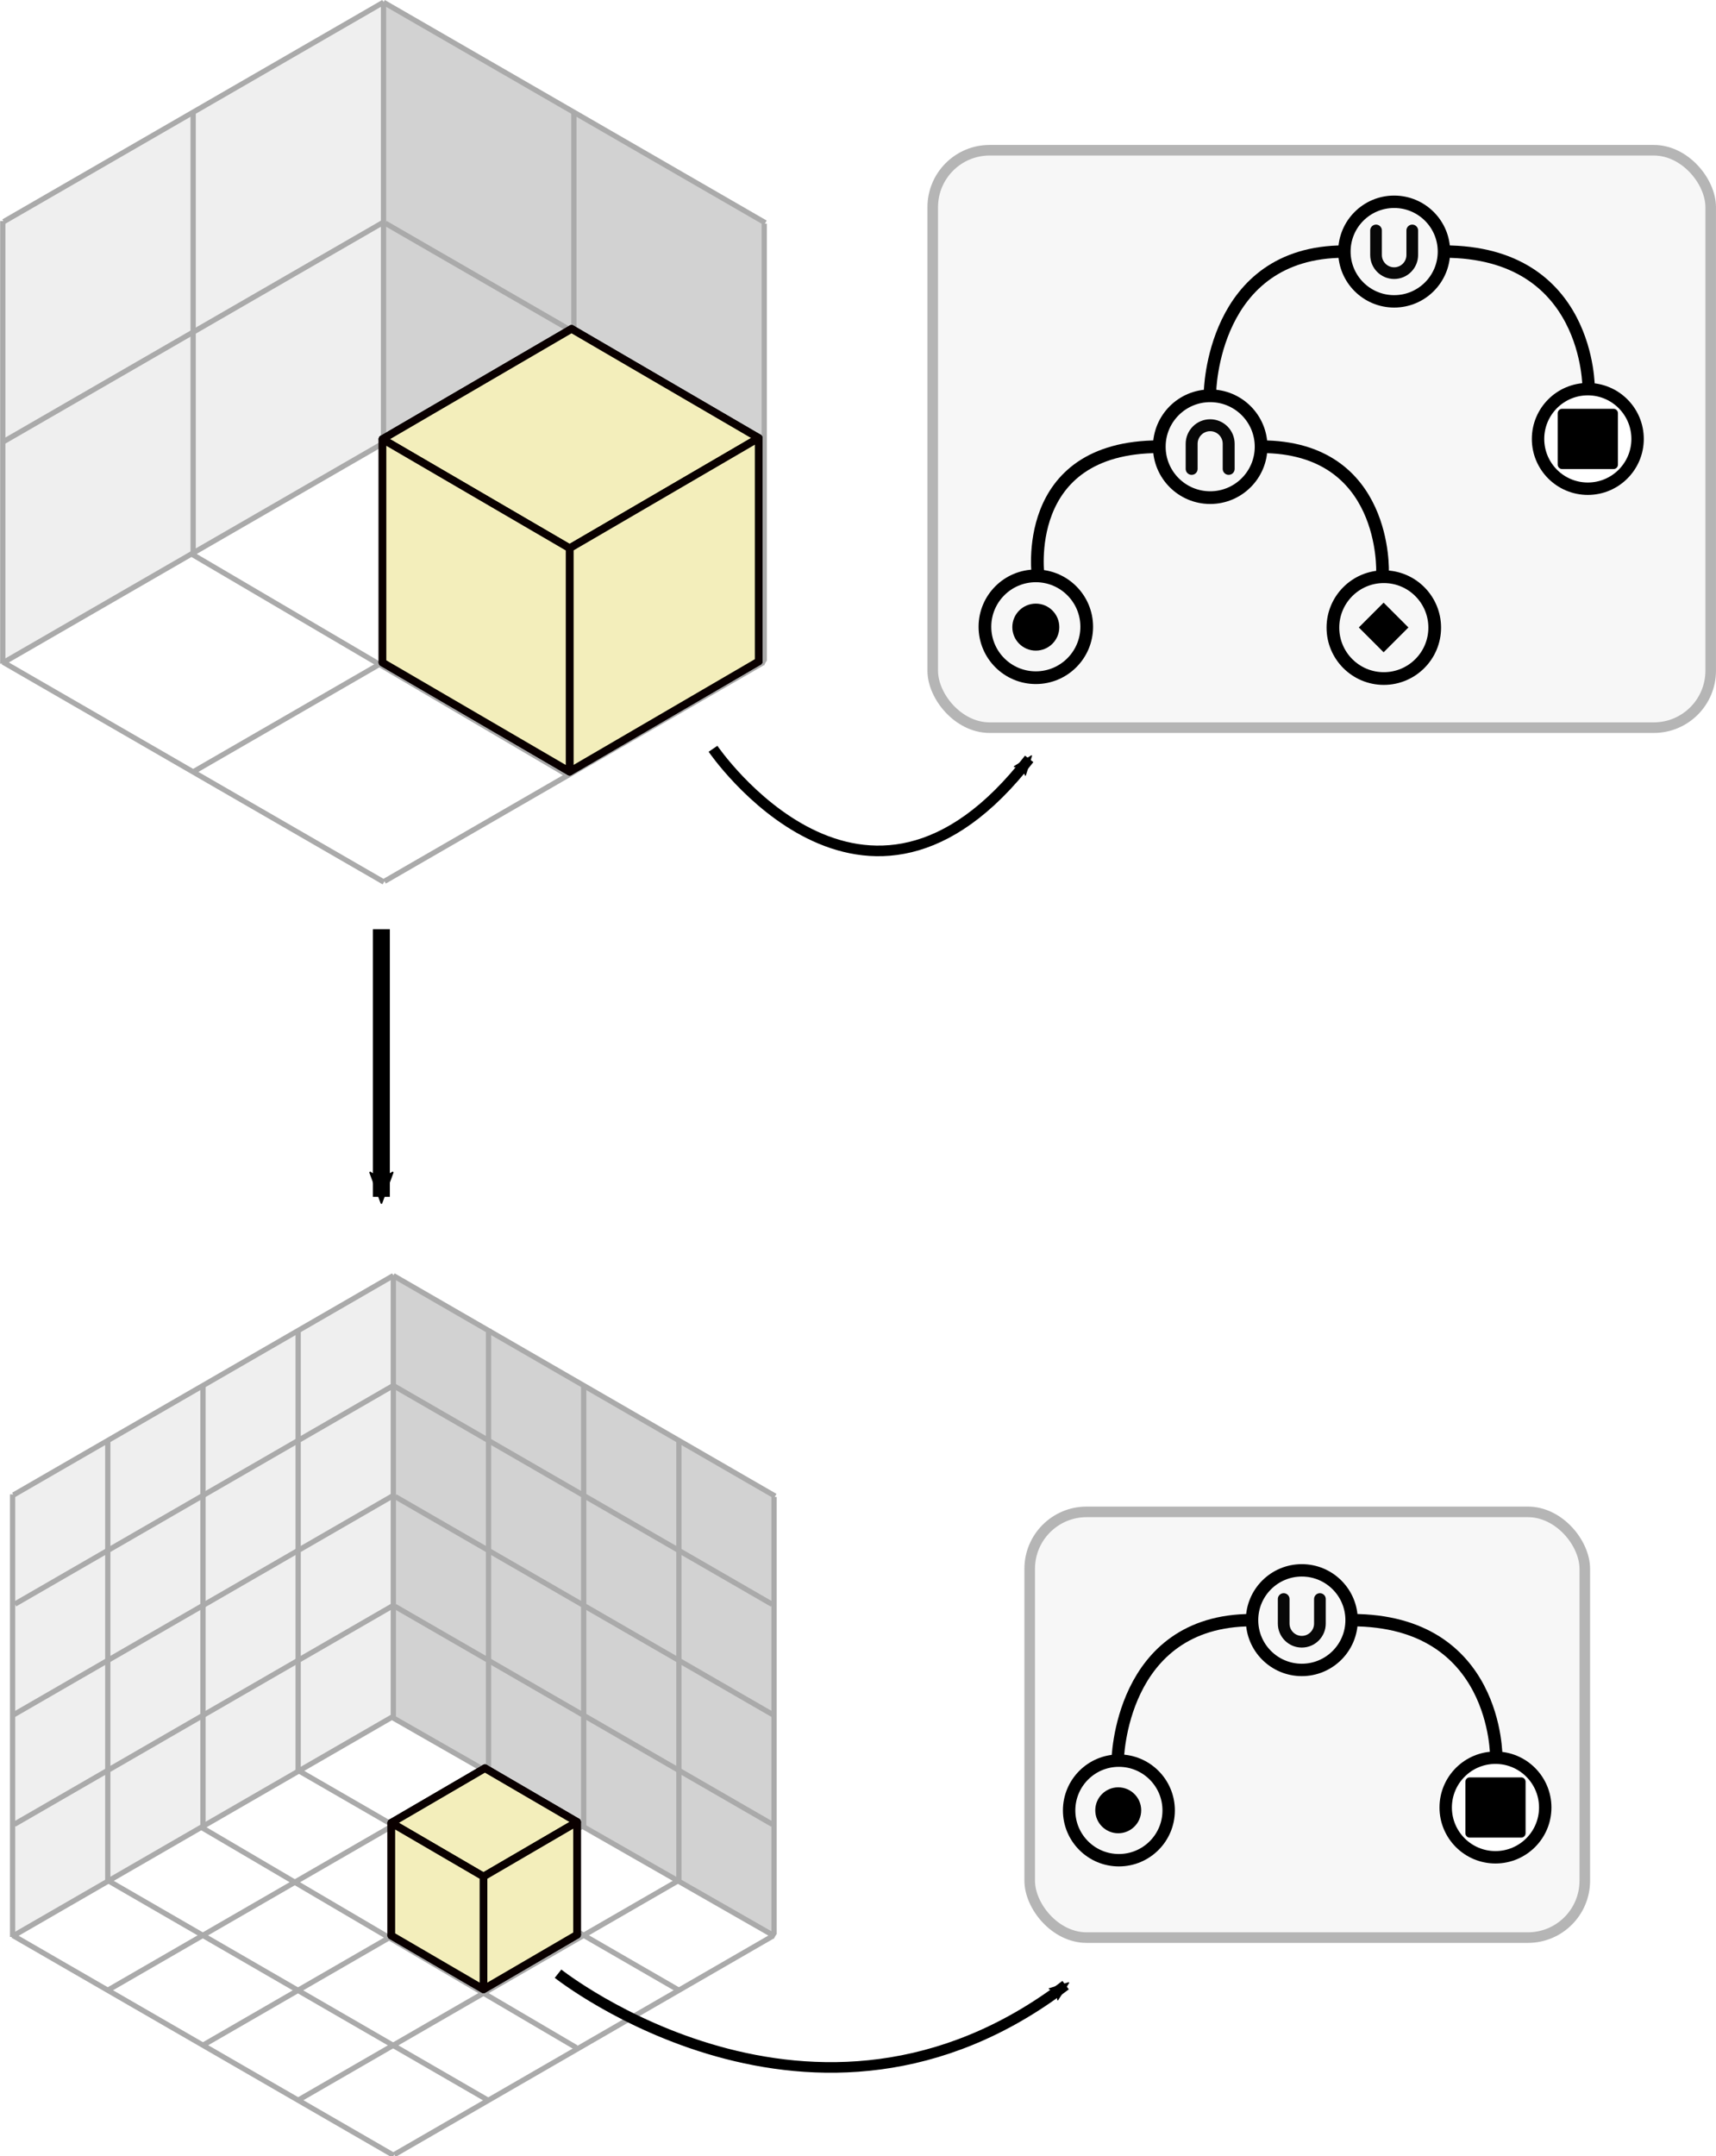 <?xml version="1.0" encoding="UTF-8" standalone="no"?>
<!-- Created with Inkscape (http://www.inkscape.org/) -->

<svg
   width="81.089mm"
   height="101.864mm"
   viewBox="0 0 81.089 101.864"
   version="1.1"
   id="svg129018"
   sodipodi:docname="hierarchy.svg"
   inkscape:version="1.1.2 (0a00cf5339, 2022-02-04)"
   xmlns:inkscape="http://www.inkscape.org/namespaces/inkscape"
   xmlns:sodipodi="http://sodipodi.sourceforge.net/DTD/sodipodi-0.dtd"
   xmlns="http://www.w3.org/2000/svg"
   xmlns:svg="http://www.w3.org/2000/svg">
  <sodipodi:namedview
     id="namedview129020"
     pagecolor="#ffffff"
     bordercolor="#666666"
     borderopacity="1.0"
     inkscape:pageshadow="2"
     inkscape:pageopacity="0.0"
     inkscape:pagecheckerboard="0"
     inkscape:document-units="mm"
     showgrid="false"
     inkscape:snap-global="false"
     inkscape:zoom="1.5037598"
     inkscape:cx="80.464977"
     inkscape:cy="120.36497"
     inkscape:window-width="1920"
     inkscape:window-height="1043"
     inkscape:window-x="1920"
     inkscape:window-y="0"
     inkscape:window-maximized="1"
     inkscape:current-layer="layer1"
     showguides="true"
     inkscape:guide-bbox="true" />
  <defs
     id="defs129015">
    <marker
       style="overflow:visible"
       id="marker136125"
       refX="0"
       refY="0"
       orient="auto"
       inkscape:stockid="Arrow2Mend"
       inkscape:isstock="true">
      <path
         transform="scale(-0.6)"
         d="M 8.719,4.034 -2.207,0.016 8.719,-4.002 c -1.745,2.372 -1.735,5.617 -6e-7,8.035 z"
         style="fill:context-stroke;fill-rule:evenodd;stroke:context-stroke;stroke-width:0.625;stroke-linejoin:round"
         id="path136123" />
    </marker>
    <marker
       style="overflow:visible"
       id="Arrow1Mend"
       refX="0"
       refY="0"
       orient="auto"
       inkscape:stockid="Arrow1Mend"
       inkscape:isstock="true">
      <path
         transform="matrix(-0.4,0,0,-0.4,-4,0)"
         style="fill:context-stroke;fill-rule:evenodd;stroke:context-stroke;stroke-width:1pt"
         d="M 0,0 5,-5 -12.5,0 5,5 Z"
         id="path47933" />
    </marker>
    <marker
       style="overflow:visible"
       id="marker136105"
       refX="0"
       refY="0"
       orient="auto"
       inkscape:stockid="Arrow2Mend"
       inkscape:isstock="true">
      <path
         transform="scale(-0.6)"
         d="M 8.719,4.034 -2.207,0.016 8.719,-4.002 c -1.745,2.372 -1.735,5.617 -6e-7,8.035 z"
         style="fill:context-stroke;fill-rule:evenodd;stroke:context-stroke;stroke-width:0.625;stroke-linejoin:round"
         id="path136103" />
    </marker>
    <marker
       style="overflow:visible"
       id="Arrow2Mend"
       refX="0"
       refY="0"
       orient="auto"
       inkscape:stockid="Arrow2Mend"
       inkscape:isstock="true">
      <path
         transform="scale(-0.6)"
         d="M 8.719,4.034 -2.207,0.016 8.719,-4.002 c -1.745,2.372 -1.735,5.617 -6e-7,8.035 z"
         style="fill:context-stroke;fill-rule:evenodd;stroke:context-stroke;stroke-width:0.625;stroke-linejoin:round"
         id="path47951" />
    </marker>
    <marker
       style="overflow:visible"
       id="Arrow2Send"
       refX="0"
       refY="0"
       orient="auto"
       inkscape:stockid="Arrow2Send"
       inkscape:isstock="true">
      <path
         transform="matrix(-0.3,0,0,-0.3,0.69,0)"
         d="M 8.719,4.034 -2.207,0.016 8.719,-4.002 c -1.745,2.372 -1.735,5.617 -6e-7,8.035 z"
         style="fill:context-stroke;fill-rule:evenodd;stroke:context-stroke;stroke-width:0.625;stroke-linejoin:round"
         id="path47957" />
    </marker>
    <inkscape:perspective
       sodipodi:type="inkscape:persp3d"
       inkscape:vp_x="-19.892544 : 11.596801 : 0"
       inkscape:vp_y="-3.6437886e-14 : 198.35862 : 0"
       inkscape:vp_z="19.892544 : 11.596801 : 0"
       inkscape:persp3d-origin="63.302334 : -19.262009 : 1"
       id="perspective53440" />
    <inkscape:perspective
       sodipodi:type="inkscape:persp3d"
       inkscape:vp_x="-5.2632356 : 3.0683203 : 0"
       inkscape:vp_y="-9.6408573e-15 : 52.482385 : 0"
       inkscape:vp_z="5.2632356 : 3.0683203 : 0"
       inkscape:persp3d-origin="30.019765 : 62.908979 : 1"
       id="perspective53440-4" />
  </defs>
  <g
     inkscape:label="Layer 1"
     inkscape:groupmode="layer"
     id="layer1"
     transform="translate(-29.275,-82.454)">
    <path
       style="fill:#efefef;fill-opacity:1;stroke:none;stroke-width:0.319px;stroke-linecap:butt;stroke-linejoin:miter;stroke-opacity:1"
       d="m 29.817,153.129 17.99,-10.412 v 20.969 L 29.847,173.868 Z"
       id="path88511"
       sodipodi:nodetypes="ccccc" />
    <path
       style="fill:#d2d2d2;fill-opacity:1;stroke:none;stroke-width:0.319px;stroke-linecap:butt;stroke-linejoin:miter;stroke-opacity:1"
       d="m 65.845,153.027 -18.041,-10.399 v 20.969 l 17.945,10.173 z"
       id="path88511-4"
       sodipodi:nodetypes="ccccc" />
    <g
       inkscape:label="Grid_Polar:X5:Y5"
       transform="matrix(0.17,0,0,0.17,25.372,142.713)"
       id="g72626"
       style="stroke:#aaaaaa;stroke-width:1.464;stroke-miterlimit:4;stroke-dasharray:none;stroke-opacity:1">
      <g
         inkscape:label="MajorXGridlines"
         id="g72558"
         style="stroke:#aaaaaa;stroke-width:1.464;stroke-miterlimit:4;stroke-dasharray:none;stroke-opacity:1">
        <path
           style="fill:none;stroke:#aaaaaa;stroke-width:1.464;stroke-miterlimit:4;stroke-dasharray:none;stroke-opacity:1"
           inkscape:label="MajorXDiv1"
           d="M 26.458,60.788 V 183.775"
           id="path72540"
           sodipodi:nodetypes="cc" />
        <path
           style="fill:none;stroke:#aaaaaa;stroke-width:1.464;stroke-miterlimit:4;stroke-dasharray:none;stroke-opacity:1"
           inkscape:label="MajorXDiv2"
           d="M 52.917,45.729 V 168.346"
           id="path72542"
           sodipodi:nodetypes="cc" />
        <path
           style="fill:none;stroke:#aaaaaa;stroke-width:1.464;stroke-miterlimit:4;stroke-dasharray:none;stroke-opacity:1"
           inkscape:label="MajorXDiv3"
           d="M 79.375,30.617 V 153.214"
           id="path72544"
           sodipodi:nodetypes="cc" />
        <path
           style="fill:none;stroke:#aaaaaa;stroke-width:1.464;stroke-miterlimit:4;stroke-dasharray:none;stroke-opacity:1"
           inkscape:label="MajorXDiv4"
           d="M 105.833,15.044 V 138.365"
           id="path72546"
           sodipodi:nodetypes="cc" />
        <path
           style="fill:none;stroke:#aaaaaa;stroke-width:1.464;stroke-miterlimit:4;stroke-dasharray:none;stroke-opacity:1"
           inkscape:label="MajorXDiv5"
           d="M 132.292,0 V 122.879"
           id="path72548"
           sodipodi:nodetypes="cc" />
        <path
           style="fill:none;stroke:#aaaaaa;stroke-width:1.464;stroke-miterlimit:4;stroke-dasharray:none;stroke-opacity:1"
           inkscape:label="MajorXDiv6"
           d="M 158.75,14.771 V 138.204"
           id="path72550"
           sodipodi:nodetypes="cc" />
        <path
           style="fill:none;stroke:#aaaaaa;stroke-width:1.464;stroke-miterlimit:4;stroke-dasharray:none;stroke-opacity:1"
           inkscape:label="MajorXDiv7"
           d="M 185.208,30.615 V 153.018"
           id="path72552"
           sodipodi:nodetypes="cc" />
        <path
           style="fill:none;stroke:#aaaaaa;stroke-width:1.464;stroke-miterlimit:4;stroke-dasharray:none;stroke-opacity:1"
           inkscape:label="MajorXDiv8"
           d="M 211.667,45.808 V 168.802"
           id="path72554"
           sodipodi:nodetypes="cc" />
        <path
           style="fill:none;stroke:#aaaaaa;stroke-width:1.464;stroke-miterlimit:4;stroke-dasharray:none;stroke-opacity:1"
           inkscape:label="MajorXDiv9"
           d="M 238.125,61.507 V 183.042"
           id="path72556"
           sodipodi:nodetypes="cc" />
      </g>
      <g
         inkscape:label="MajorYGridlines"
         id="g72590"
         style="stroke:#aaaaaa;stroke-width:1.464;stroke-miterlimit:4;stroke-dasharray:none;stroke-opacity:1">
        <path
           style="fill:none;stroke:#aaaaaa;stroke-width:1.464;stroke-miterlimit:4;stroke-dasharray:none;stroke-opacity:1"
           inkscape:label="MajorYDiv9"
           d="M 132.418,244.485 26.514,183.341"
           id="path72568"
           sodipodi:nodetypes="cc" />
        <path
           style="fill:none;stroke:#aaaaaa;stroke-width:1.464;stroke-miterlimit:4;stroke-dasharray:none;stroke-opacity:1"
           inkscape:label="MajorYDiv9"
           d="M 158.851,229.281 53.302,168.285"
           id="path72570"
           sodipodi:nodetypes="cc" />
        <path
           style="fill:none;stroke:#aaaaaa;stroke-width:1.464;stroke-miterlimit:4;stroke-dasharray:none;stroke-opacity:1"
           inkscape:label="MajorYDiv9"
           d="M 183.146,214.531 79.1,153.402"
           id="path72572"
           sodipodi:nodetypes="cc" />
        <path
           style="fill:none;stroke:#aaaaaa;stroke-width:1.464;stroke-miterlimit:4;stroke-dasharray:none;stroke-opacity:1"
           inkscape:label="MajorYDiv9"
           d="M 211.762,198.64 105.959,137.554"
           id="path72574"
           sodipodi:nodetypes="cc" />
        <path
           style="fill:none;stroke:#aaaaaa;stroke-width:1.464;stroke-miterlimit:4;stroke-dasharray:none;stroke-opacity:1"
           inkscape:label="MajorYDiv9"
           d="M 238.426,183.626 131.897,122.702 26.805,183.377"
           id="path72576"
           sodipodi:nodetypes="cc" />
        <path
           style="fill:none;stroke:#aaaaaa;stroke-width:1.464;stroke-miterlimit:4;stroke-dasharray:none;stroke-opacity:1"
           inkscape:label="MajorYDiv9"
           d="M 237.675,152.498 132.718,91.9"
           id="path72578"
           sodipodi:nodetypes="cc" />
        <path
           style="fill:none;stroke:#aaaaaa;stroke-width:1.464;stroke-miterlimit:4;stroke-dasharray:none;stroke-opacity:1"
           inkscape:label="MajorYDiv9"
           d="M 237.805,122.021 132.813,61.404"
           id="path72580"
           sodipodi:nodetypes="cc" />
        <path
           style="fill:none;stroke:#aaaaaa;stroke-width:1.464;stroke-miterlimit:4;stroke-dasharray:none;stroke-opacity:1"
           inkscape:label="MajorYDiv9"
           d="M 237.61,91.357 132.497,30.67"
           id="path72582"
           sodipodi:nodetypes="cc" />
        <path
           style="fill:none;stroke:#aaaaaa;stroke-width:1.464;stroke-miterlimit:4;stroke-dasharray:none;stroke-opacity:1"
           inkscape:label="MajorYDiv9"
           d="M 238.438,61.284 132.292,0"
           id="path72584"
           sodipodi:nodetypes="cc" />
      </g>
      <g
         inkscape:label="MajorZGridlines"
         id="g72622"
         style="stroke:#aaaaaa;stroke-width:1.464;stroke-miterlimit:4;stroke-dasharray:none;stroke-opacity:1">
        <path
           style="fill:none;stroke:#aaaaaa;stroke-width:1.464;stroke-miterlimit:4;stroke-dasharray:none;stroke-opacity:1"
           inkscape:label="MajorZDiv5"
           d="M 132.567,244.253 237.821,183.484"
           id="path72600"
           sodipodi:nodetypes="cc" />
        <path
           style="fill:none;stroke:#aaaaaa;stroke-width:1.464;stroke-miterlimit:4;stroke-dasharray:none;stroke-opacity:1"
           inkscape:label="MajorZDiv6"
           d="M 105.873,229.113 212.029,167.824"
           id="path72602"
           sodipodi:nodetypes="cc" />
        <path
           style="fill:none;stroke:#aaaaaa;stroke-width:1.464;stroke-miterlimit:4;stroke-dasharray:none;stroke-opacity:1"
           inkscape:label="MajorZDiv7"
           d="M 79.592,213.734 184.96,152.9"
           id="path72604"
           sodipodi:nodetypes="cc" />
        <path
           style="fill:none;stroke:#aaaaaa;stroke-width:1.464;stroke-miterlimit:4;stroke-dasharray:none;stroke-opacity:1"
           inkscape:label="MajorZDiv8"
           d="M 52.614,198.759 158.819,137.442"
           id="path72606"
           sodipodi:nodetypes="cc" />
        <path
           style="fill:none;stroke:#aaaaaa;stroke-width:1.464;stroke-miterlimit:4;stroke-dasharray:none;stroke-opacity:1"
           inkscape:label="MajorZDiv10"
           d="M 26.933,152.483 132.096,91.767"
           id="path72610"
           sodipodi:nodetypes="cc" />
        <path
           style="fill:none;stroke:#aaaaaa;stroke-width:1.464;stroke-miterlimit:4;stroke-dasharray:none;stroke-opacity:1"
           inkscape:label="MajorZDiv11"
           d="M 26.743,122.042 132.637,60.904"
           id="path72612"
           sodipodi:nodetypes="cc" />
        <path
           style="fill:none;stroke:#aaaaaa;stroke-width:1.464;stroke-miterlimit:4;stroke-dasharray:none;stroke-opacity:1"
           inkscape:label="MajorZDiv12"
           d="M 27.099,91.284 132.428,30.473"
           id="path72614"
           sodipodi:nodetypes="cc" />
        <path
           style="fill:none;stroke:#aaaaaa;stroke-width:1.464;stroke-miterlimit:4;stroke-dasharray:none;stroke-opacity:1"
           inkscape:label="MajorZDiv13"
           d="M 26.711,60.957 132.292,0"
           id="path72616"
           sodipodi:nodetypes="cc" />
      </g>
    </g>
    <path
       style="fill:#efefef;fill-opacity:1;stroke:none;stroke-width:0.319px;stroke-linecap:butt;stroke-linejoin:miter;stroke-opacity:1"
       d="M 29.354,92.978 47.343,82.566 v 20.969 l -17.959,10.181 z"
       id="path88511-44"
       sodipodi:nodetypes="ccccc" />
    <path
       style="fill:#d2d2d2;fill-opacity:1;stroke:none;stroke-width:0.319px;stroke-linecap:butt;stroke-linejoin:miter;stroke-opacity:1"
       d="M 65.382,92.876 47.341,82.477 v 20.969 l 17.945,10.173 z"
       id="path88511-4-4"
       sodipodi:nodetypes="ccccc" />
    <g
       inkscape:label="Grid_Polar:X5:Y5"
       transform="matrix(0.17,0,0,0.17,24.908,82.562)"
       id="g72626-4"
       style="stroke:#aaaaaa;stroke-width:1.464;stroke-miterlimit:4;stroke-dasharray:none;stroke-opacity:1">
      <g
         inkscape:label="MajorXGridlines"
         id="g72558-7"
         style="stroke:#aaaaaa;stroke-width:1.464;stroke-miterlimit:4;stroke-dasharray:none;stroke-opacity:1">
        <path
           style="fill:none;stroke:#aaaaaa;stroke-width:1.464;stroke-miterlimit:4;stroke-dasharray:none;stroke-opacity:1"
           inkscape:label="MajorXDiv1"
           d="M 26.458,60.788 V 183.775"
           id="path72540-6"
           sodipodi:nodetypes="cc" />
        <path
           style="fill:none;stroke:#aaaaaa;stroke-width:1.464;stroke-miterlimit:4;stroke-dasharray:none;stroke-opacity:1"
           inkscape:label="MajorXDiv3"
           d="M 79.375,30.617 V 153.214"
           id="path72544-1"
           sodipodi:nodetypes="cc" />
        <path
           style="fill:none;stroke:#aaaaaa;stroke-width:1.464;stroke-miterlimit:4;stroke-dasharray:none;stroke-opacity:1"
           inkscape:label="MajorXDiv5"
           d="M 132.292,0 V 122.879"
           id="path72548-5"
           sodipodi:nodetypes="cc" />
        <path
           style="fill:none;stroke:#aaaaaa;stroke-width:1.464;stroke-miterlimit:4;stroke-dasharray:none;stroke-opacity:1"
           inkscape:label="MajorXDiv7"
           d="M 185.208,30.615 V 153.018"
           id="path72552-6"
           sodipodi:nodetypes="cc" />
        <path
           style="fill:none;stroke:#aaaaaa;stroke-width:1.464;stroke-miterlimit:4;stroke-dasharray:none;stroke-opacity:1"
           inkscape:label="MajorXDiv9"
           d="M 238.125,61.507 V 183.042"
           id="path72556-1"
           sodipodi:nodetypes="cc" />
      </g>
      <g
         inkscape:label="MajorYGridlines"
         id="g72590-7"
         style="stroke:#aaaaaa;stroke-width:1.464;stroke-miterlimit:4;stroke-dasharray:none;stroke-opacity:1">
        <path
           style="fill:none;stroke:#aaaaaa;stroke-width:1.464;stroke-miterlimit:4;stroke-dasharray:none;stroke-opacity:1"
           inkscape:label="MajorYDiv9"
           d="M 132.418,244.485 26.514,183.341"
           id="path72568-8"
           sodipodi:nodetypes="cc" />
        <path
           style="fill:none;stroke:#aaaaaa;stroke-width:1.464;stroke-miterlimit:4;stroke-dasharray:none;stroke-opacity:1"
           inkscape:label="MajorYDiv9"
           d="M 183.146,214.531 79.1,153.402"
           id="path72572-7"
           sodipodi:nodetypes="cc" />
        <path
           style="fill:none;stroke:#aaaaaa;stroke-width:1.464;stroke-miterlimit:4;stroke-dasharray:none;stroke-opacity:1"
           inkscape:label="MajorYDiv9"
           d="M 238.426,183.626 131.897,122.702 26.805,183.377"
           id="path72576-1"
           sodipodi:nodetypes="cc" />
        <path
           style="fill:none;stroke:#aaaaaa;stroke-width:1.464;stroke-miterlimit:4;stroke-dasharray:none;stroke-opacity:1"
           inkscape:label="MajorYDiv9"
           d="M 237.805,122.021 132.813,61.404"
           id="path72580-5"
           sodipodi:nodetypes="cc" />
        <path
           style="fill:none;stroke:#aaaaaa;stroke-width:1.464;stroke-miterlimit:4;stroke-dasharray:none;stroke-opacity:1"
           inkscape:label="MajorYDiv9"
           d="M 238.438,61.284 132.292,0"
           id="path72584-7"
           sodipodi:nodetypes="cc" />
      </g>
      <g
         inkscape:label="MajorZGridlines"
         id="g72622-5"
         style="stroke:#aaaaaa;stroke-width:1.464;stroke-miterlimit:4;stroke-dasharray:none;stroke-opacity:1">
        <path
           style="fill:none;stroke:#aaaaaa;stroke-width:1.464;stroke-miterlimit:4;stroke-dasharray:none;stroke-opacity:1"
           inkscape:label="MajorZDiv5"
           d="M 132.567,244.253 237.821,183.484"
           id="path72600-3"
           sodipodi:nodetypes="cc" />
        <path
           style="fill:none;stroke:#aaaaaa;stroke-width:1.464;stroke-miterlimit:4;stroke-dasharray:none;stroke-opacity:1"
           inkscape:label="MajorZDiv7"
           d="M 79.592,213.734 184.96,152.9"
           id="path72604-8"
           sodipodi:nodetypes="cc" />
        <path
           style="fill:none;stroke:#aaaaaa;stroke-width:1.464;stroke-miterlimit:4;stroke-dasharray:none;stroke-opacity:1"
           inkscape:label="MajorZDiv11"
           d="M 26.743,122.042 132.637,60.904"
           id="path72612-8"
           sodipodi:nodetypes="cc" />
        <path
           style="fill:none;stroke:#aaaaaa;stroke-width:1.464;stroke-miterlimit:4;stroke-dasharray:none;stroke-opacity:1"
           inkscape:label="MajorZDiv13"
           d="M 26.711,60.957 132.292,0"
           id="path72616-6"
           sodipodi:nodetypes="cc" />
      </g>
    </g>
    <g
       sodipodi:type="inkscape:box3d"
       id="g84286"
       style="fill:#f3eebb;fill-opacity:1;stroke:#0a0000;stroke-width:0.3;stroke-linejoin:round;stroke-miterlimit:4;stroke-dasharray:none;stroke-opacity:1;stop-color:#000000"
       inkscape:perspectiveID="#perspective53440"
       inkscape:corner0="2.2526388 : 0.044835686 : 0 : 1"
       inkscape:corner7="2.0337263 : 0.017987872 : 0.2223645 : 1">
      <path
         sodipodi:type="inkscape:box3dside"
         id="path84298"
         style="fill:#f3eebb;fill-opacity:1;fill-rule:evenodd;stroke:#0a0000;stroke-width:0.362;stroke-linejoin:round;stroke-miterlimit:4;stroke-dasharray:none;stroke-opacity:1"
         inkscape:box3dsidetype="11"
         points="56.545,168.523 56.545,173.848 52.19,171.31 52.19,165.984 "
         d="m 52.19,165.984 4.355,2.539 v 5.325 l -4.355,-2.539 z" />
      <path
         sodipodi:type="inkscape:box3dside"
         id="path84288"
         style="fill:#f3eebb;fill-opacity:1;fill-rule:evenodd;stroke:#0a0000;stroke-width:0.362;stroke-linejoin:round;stroke-miterlimit:4;stroke-dasharray:none;stroke-opacity:1"
         inkscape:box3dsidetype="6"
         points="47.767,173.888 52.19,171.31 52.19,165.984 47.767,168.563 "
         d="m 47.767,168.563 v 5.325 l 4.423,-2.579 v -5.325 z" />
      <path
         sodipodi:type="inkscape:box3dside"
         id="path84296"
         style="fill:#f3eebb;fill-opacity:1;fill-rule:evenodd;stroke:#0a0000;stroke-width:0.362;stroke-linejoin:round;stroke-miterlimit:4;stroke-dasharray:none;stroke-opacity:1"
         inkscape:box3dsidetype="13"
         points="52.121,176.427 56.545,173.848 52.19,171.31 47.767,173.888 "
         d="m 47.767,173.888 4.355,2.539 4.423,-2.579 -4.355,-2.539 z" />
      <path
         sodipodi:type="inkscape:box3dside"
         id="path84290"
         style="fill:#f3eebb;fill-opacity:1;stroke:#0a0000;stroke-width:0.362;stroke-miterlimit:4;stroke-dasharray:none;stroke-opacity:1"
         inkscape:box3dsidetype="5"
         points="52.121,171.102 56.545,168.523 52.19,165.984 47.767,168.563 "
         d="m 47.767,168.563 4.355,2.539 4.423,-2.579 -4.355,-2.539 z" />
      <path
         sodipodi:type="inkscape:box3dside"
         id="path84294"
         style="fill:#f3eebb;fill-opacity:1;fill-rule:evenodd;stroke:#0a0000;stroke-width:0.362;stroke-linejoin:round;stroke-miterlimit:4;stroke-dasharray:none;stroke-opacity:1"
         inkscape:box3dsidetype="14"
         points="52.121,176.427 56.545,173.848 56.545,168.523 52.121,171.102 "
         d="m 52.121,171.102 v 5.325 l 4.423,-2.579 v -5.325 z" />
      <path
         sodipodi:type="inkscape:box3dside"
         id="path84292"
         style="fill:#f3eebb;fill-opacity:1;fill-rule:evenodd;stroke:#0a0000;stroke-width:0.362;stroke-linejoin:round;stroke-miterlimit:4;stroke-dasharray:none;stroke-opacity:1"
         inkscape:box3dsidetype="3"
         points="52.121,171.102 52.121,176.427 47.767,173.888 47.767,168.563 "
         d="m 47.767,168.563 4.355,2.539 v 5.325 l -4.355,-2.539 z" />
    </g>
    <g
       sodipodi:type="inkscape:box3d"
       id="g84286-3"
       style="fill:#f3eebb;fill-opacity:1;stroke:#0a0000;stroke-width:0.3;stroke-linejoin:round;stroke-miterlimit:4;stroke-dasharray:none;stroke-opacity:1;stop-color:#000000"
       inkscape:perspectiveID="#perspective53440-4"
       inkscape:corner0="2.2695791 : 0.21430851 : 0 : 1"
       inkscape:corner7="0.58945887 : 0.013230628 : 1.6974563 : 1">
      <path
         sodipodi:type="inkscape:box3dside"
         id="path84298-3"
         style="fill:#f3eebb;fill-opacity:1;fill-rule:evenodd;stroke:#0a0000;stroke-width:0.362;stroke-linejoin:round;stroke-miterlimit:4;stroke-dasharray:none;stroke-opacity:1"
         inkscape:box3dsidetype="11"
         points="65.126,103.144 65.126,113.698 56.283,108.542 56.283,97.989 "
         d="m 56.283,97.989 8.843,5.155 v 10.553 l -8.843,-5.155 z" />
      <path
         sodipodi:type="inkscape:box3dside"
         id="path84288-3"
         style="fill:#f3eebb;fill-opacity:1;fill-rule:evenodd;stroke:#0a0000;stroke-width:0.362;stroke-linejoin:round;stroke-miterlimit:4;stroke-dasharray:none;stroke-opacity:1"
         inkscape:box3dsidetype="6"
         points="47.349,113.751 56.283,108.542 56.283,97.989 47.349,103.198 "
         d="m 47.349,103.198 v 10.553 l 8.934,-5.208 V 97.989 Z" />
      <path
         sodipodi:type="inkscape:box3dside"
         id="path84296-8"
         style="fill:#f3eebb;fill-opacity:1;fill-rule:evenodd;stroke:#0a0000;stroke-width:0.362;stroke-linejoin:round;stroke-miterlimit:4;stroke-dasharray:none;stroke-opacity:1"
         inkscape:box3dsidetype="13"
         points="56.192,118.906 65.126,113.698 56.283,108.542 47.349,113.751 "
         d="m 47.349,113.751 8.843,5.155 8.934,-5.208 -8.843,-5.155 z" />
      <path
         sodipodi:type="inkscape:box3dside"
         id="path84290-6"
         style="fill:#f3eebb;fill-opacity:1;stroke:#0a0000;stroke-width:0.362;stroke-miterlimit:4;stroke-dasharray:none;stroke-opacity:1"
         inkscape:box3dsidetype="5"
         points="56.192,108.353 65.126,103.144 56.283,97.989 47.349,103.198 "
         d="m 47.349,103.198 8.843,5.155 8.934,-5.208 -8.843,-5.155 z" />
      <path
         sodipodi:type="inkscape:box3dside"
         id="path84294-0"
         style="fill:#f3eebb;fill-opacity:1;fill-rule:evenodd;stroke:#0a0000;stroke-width:0.362;stroke-linejoin:round;stroke-miterlimit:4;stroke-dasharray:none;stroke-opacity:1"
         inkscape:box3dsidetype="14"
         points="56.192,118.906 65.126,113.698 65.126,103.144 56.192,108.353 "
         d="m 56.192,108.353 0,10.553 8.934,-5.208 v -10.553 z" />
      <path
         sodipodi:type="inkscape:box3dside"
         id="path84292-4"
         style="fill:#f3eebb;fill-opacity:1;fill-rule:evenodd;stroke:#0a0000;stroke-width:0.362;stroke-linejoin:round;stroke-miterlimit:4;stroke-dasharray:none;stroke-opacity:1"
         inkscape:box3dsidetype="3"
         points="56.192,108.353 56.192,118.906 47.349,113.751 47.349,103.198 "
         d="m 47.349,103.198 8.843,5.155 0,10.553 -8.843,-5.155 z" />
    </g>
    <rect
       style="fill:#f7f7f7;fill-opacity:1;stroke:#b5b5b5;stroke-width:0.5;stroke-linejoin:round;stroke-miterlimit:3.8;stroke-dasharray:none;stroke-opacity:1;stop-color:#000000"
       id="rect124757-6-4"
       width="26.231"
       height="20.111"
       x="77.933"
       y="153.874"
       ry="2.689" />
    <ellipse
       style="fill:none;fill-opacity:1;stroke:#000000;stroke-width:0.586;stroke-miterlimit:4.1;stroke-opacity:1"
       id="circle20641-8"
       cx="82.148"
       cy="167.977"
       rx="2.352"
       ry="2.352" />
    <ellipse
       style="fill:none;fill-opacity:1;stroke:#000000;stroke-width:0.586;stroke-miterlimit:4.1;stroke-opacity:1"
       id="circle20677-8"
       cx="90.792"
       cy="158.988"
       rx="2.352"
       ry="2.352" />
    <path
       style="fill:none;fill-opacity:1;stroke:#000000;stroke-width:0.586;stroke-miterlimit:4.1;stroke-opacity:1"
       d="m 93.143,158.988 c 6.909,0 6.837,6.464 6.837,6.464"
       id="path20679-4"
       sodipodi:nodetypes="cc" />
    <path
       style="fill:none;fill-opacity:1;stroke:#000000;stroke-width:0.586;stroke-miterlimit:4.1;stroke-opacity:1"
       d="m 88.44,158.988 c -6.271,0 -6.352,6.66 -6.352,6.66"
       id="path20681-3"
       sodipodi:nodetypes="cc" />
    <g
       id="g20829-1"
       transform="matrix(1.023,0,0,1.023,46.182,-27.146)"
       style="stroke:#000000;stroke-width:1.348;stroke-opacity:1">
      <circle
         style="fill:#ffffff;fill-opacity:1;stroke:#000000;stroke-width:0.573;stroke-miterlimit:4.1;stroke-opacity:1"
         id="circle20825-4"
         cx="52.552"
         cy="190.601"
         r="2.299" />
      <rect
         style="fill:#000000;fill-opacity:1;stroke:#000000;stroke-width:0.404;stroke-linejoin:round;stroke-miterlimit:4.1;stroke-opacity:1"
         id="rect20827-9"
         width="2.377"
         height="2.377"
         x="189.412"
         y="-53.741"
         transform="rotate(90)" />
    </g>
    <path
       id="path20861-2"
       style="fill:none;stroke:#080808;stroke-width:0.552;stroke-linecap:round;stroke-linejoin:round;stroke-miterlimit:4.1;stroke-dasharray:none"
       d="m 89.935,157.991 v 1.159 c 0,0.474 0.383,0.858 0.856,0.858 0.473,0 0.856,-0.384 0.856,-0.858 v -1.159"
       sodipodi:nodetypes="cscsc" />
    <ellipse
       style="fill:#000000;fill-opacity:1;stroke:none;stroke-width:0.276;stroke-linejoin:round;stroke-miterlimit:4.1;stroke-opacity:1"
       id="circle20817-0"
       cx="82.117"
       cy="167.971"
       rx="1.085"
       ry="1.085" />
    <rect
       style="fill:#f7f7f7;fill-opacity:1;stroke:#b5b5b5;stroke-width:0.5;stroke-linejoin:round;stroke-miterlimit:3.8;stroke-dasharray:none;stroke-opacity:1;stop-color:#000000"
       id="rect124757-6"
       width="36.762"
       height="27.277"
       x="73.351"
       y="89.551"
       ry="2.689" />
    <ellipse
       style="fill:none;fill-opacity:1;stroke:#000000;stroke-width:0.586;stroke-miterlimit:4.1;stroke-opacity:1"
       id="circle20677-8-7"
       cx="95.156"
       cy="94.338"
       rx="2.352"
       ry="2.352" />
    <path
       style="fill:none;fill-opacity:1;stroke:#000000;stroke-width:0.586;stroke-miterlimit:4.1;stroke-opacity:1"
       d="m 97.508,94.338 c 6.909,0 6.837,6.464 6.837,6.464"
       id="path20679-4-7"
       sodipodi:nodetypes="cc" />
    <path
       style="fill:none;fill-opacity:1;stroke:#000000;stroke-width:0.586;stroke-miterlimit:4.1;stroke-opacity:1"
       d="m 92.804,94.338 c -6.271,0 -6.352,6.66 -6.352,6.66"
       id="path20681-3-6"
       sodipodi:nodetypes="cc" />
    <g
       id="g20829-1-4"
       transform="matrix(1.023,0,0,1.023,50.546,-91.796)"
       style="stroke:#000000;stroke-width:1.348;stroke-opacity:1">
      <circle
         style="fill:#ffffff;fill-opacity:1;stroke:#000000;stroke-width:0.573;stroke-miterlimit:4.1;stroke-opacity:1"
         id="circle20825-4-3"
         cx="52.552"
         cy="190.601"
         r="2.299" />
      <rect
         style="fill:#000000;fill-opacity:1;stroke:#000000;stroke-width:0.404;stroke-linejoin:round;stroke-miterlimit:4.1;stroke-opacity:1"
         id="rect20827-9-0"
         width="2.377"
         height="2.377"
         x="189.412"
         y="-53.741"
         transform="rotate(90)" />
    </g>
    <path
       id="path20861-2-3"
       style="fill:none;stroke:#080808;stroke-width:0.552;stroke-linecap:round;stroke-linejoin:round;stroke-miterlimit:4.1;stroke-dasharray:none"
       d="m 94.299,93.34 v 1.159 c 0,0.474 0.383,0.858 0.856,0.858 0.473,0 0.856,-0.384 0.856,-0.858 v -1.159"
       sodipodi:nodetypes="cscsc" />
    <g
       id="g20631-2"
       transform="matrix(2.223,0,0,2.223,5.217,-47.34)"
       style="stroke:#000000;stroke-width:1.348;stroke-opacity:1">
      <circle
         style="fill:none;fill-opacity:1;stroke:#000000;stroke-width:0.27;stroke-miterlimit:4.1;stroke-opacity:1"
         id="circle20625-5"
         cx="32.841"
         cy="71.706"
         r="1.082" />
    </g>
    <g
       id="g20639-4"
       transform="matrix(2.223,0,0,2.223,21.661,-47.3)"
       style="stroke:#000000;stroke-width:1.348;stroke-opacity:1">
      <circle
         style="fill:none;fill-opacity:1;stroke:#000000;stroke-width:0.27;stroke-miterlimit:4.1;stroke-opacity:1"
         id="circle20633-0"
         cx="32.841"
         cy="71.706"
         r="1.082" />
    </g>
    <g
       id="g20647-5"
       style="stroke:#000000;stroke-width:1.348;stroke-opacity:1"
       transform="matrix(2.223,0,0,2.223,13.457,-55.846)">
      <circle
         style="fill:none;fill-opacity:1;stroke:#000000;stroke-width:0.27;stroke-miterlimit:4.1;stroke-opacity:1"
         id="circle20641-9"
         cx="32.841"
         cy="71.706"
         r="1.082" />
      <path
         style="fill:none;fill-opacity:1;stroke:#000000;stroke-width:0.27;stroke-miterlimit:4.1;stroke-opacity:1"
         d="m 33.923,71.706 c 2.695,0 2.581,2.673 2.581,2.673"
         id="path20643-4"
         sodipodi:nodetypes="cc" />
      <path
         style="fill:none;fill-opacity:1;stroke:#000000;stroke-width:0.27;stroke-miterlimit:4.1;stroke-opacity:1"
         d="m 31.76,71.706 c -2.986,0 -2.574,2.777 -2.574,2.777"
         id="path20645-6"
         sodipodi:nodetypes="cc" />
    </g>
    <ellipse
       style="fill:#000000;fill-opacity:1;stroke:none;stroke-width:0.282;stroke-linejoin:round;stroke-miterlimit:4.1;stroke-opacity:1"
       id="circle20817-9"
       cx="78.222"
       cy="112.079"
       rx="1.11"
       ry="1.11" />
    <rect
       style="fill:#000000;fill-opacity:1;stroke:none;stroke-width:0.282;stroke-linejoin:round;stroke-miterlimit:4.1;stroke-opacity:1"
       id="rect20823-2"
       width="1.658"
       height="1.658"
       x="145.389"
       y="11.503"
       transform="matrix(0.707,0.707,-0.707,0.707,0,0)" />
    <path
       id="path20869-2"
       style="fill:none;stroke:#080808;stroke-width:0.564;stroke-linecap:round;stroke-linejoin:round;stroke-miterlimit:4.1;stroke-dasharray:none"
       d="m 85.586,104.604 v -1.185 c 0,-0.484 0.392,-0.877 0.875,-0.877 0.484,0 0.875,0.393 0.875,0.877 v 1.185"
       sodipodi:nodetypes="cscsc" />
    <path
       style="fill:none;stroke:#000000;stroke-width:0.5;stroke-linecap:butt;stroke-linejoin:miter;stroke-miterlimit:4;stroke-dasharray:none;stroke-opacity:1;marker-end:url(#Arrow2Mend)"
       d="m 62.968,117.826 c 0,0 7.171,10.529 14.94,0.477"
       id="path136083" />
    <path
       style="fill:none;stroke:#000000;stroke-width:0.5;stroke-linecap:butt;stroke-linejoin:miter;stroke-miterlimit:4;stroke-dasharray:none;stroke-opacity:1;marker-end:url(#marker136105)"
       d="m 55.645,175.69 c 0,0 12.09,9.594 23.985,0.54"
       id="path136101" />
    <path
       style="fill:none;stroke:#000000;stroke-width:0.8;stroke-linecap:butt;stroke-linejoin:miter;stroke-miterlimit:4;stroke-dasharray:none;stroke-opacity:1;marker-end:url(#marker136125)"
       d="m 47.297,126.351 v 12.641"
       id="path136113" />
  </g>
</svg>
